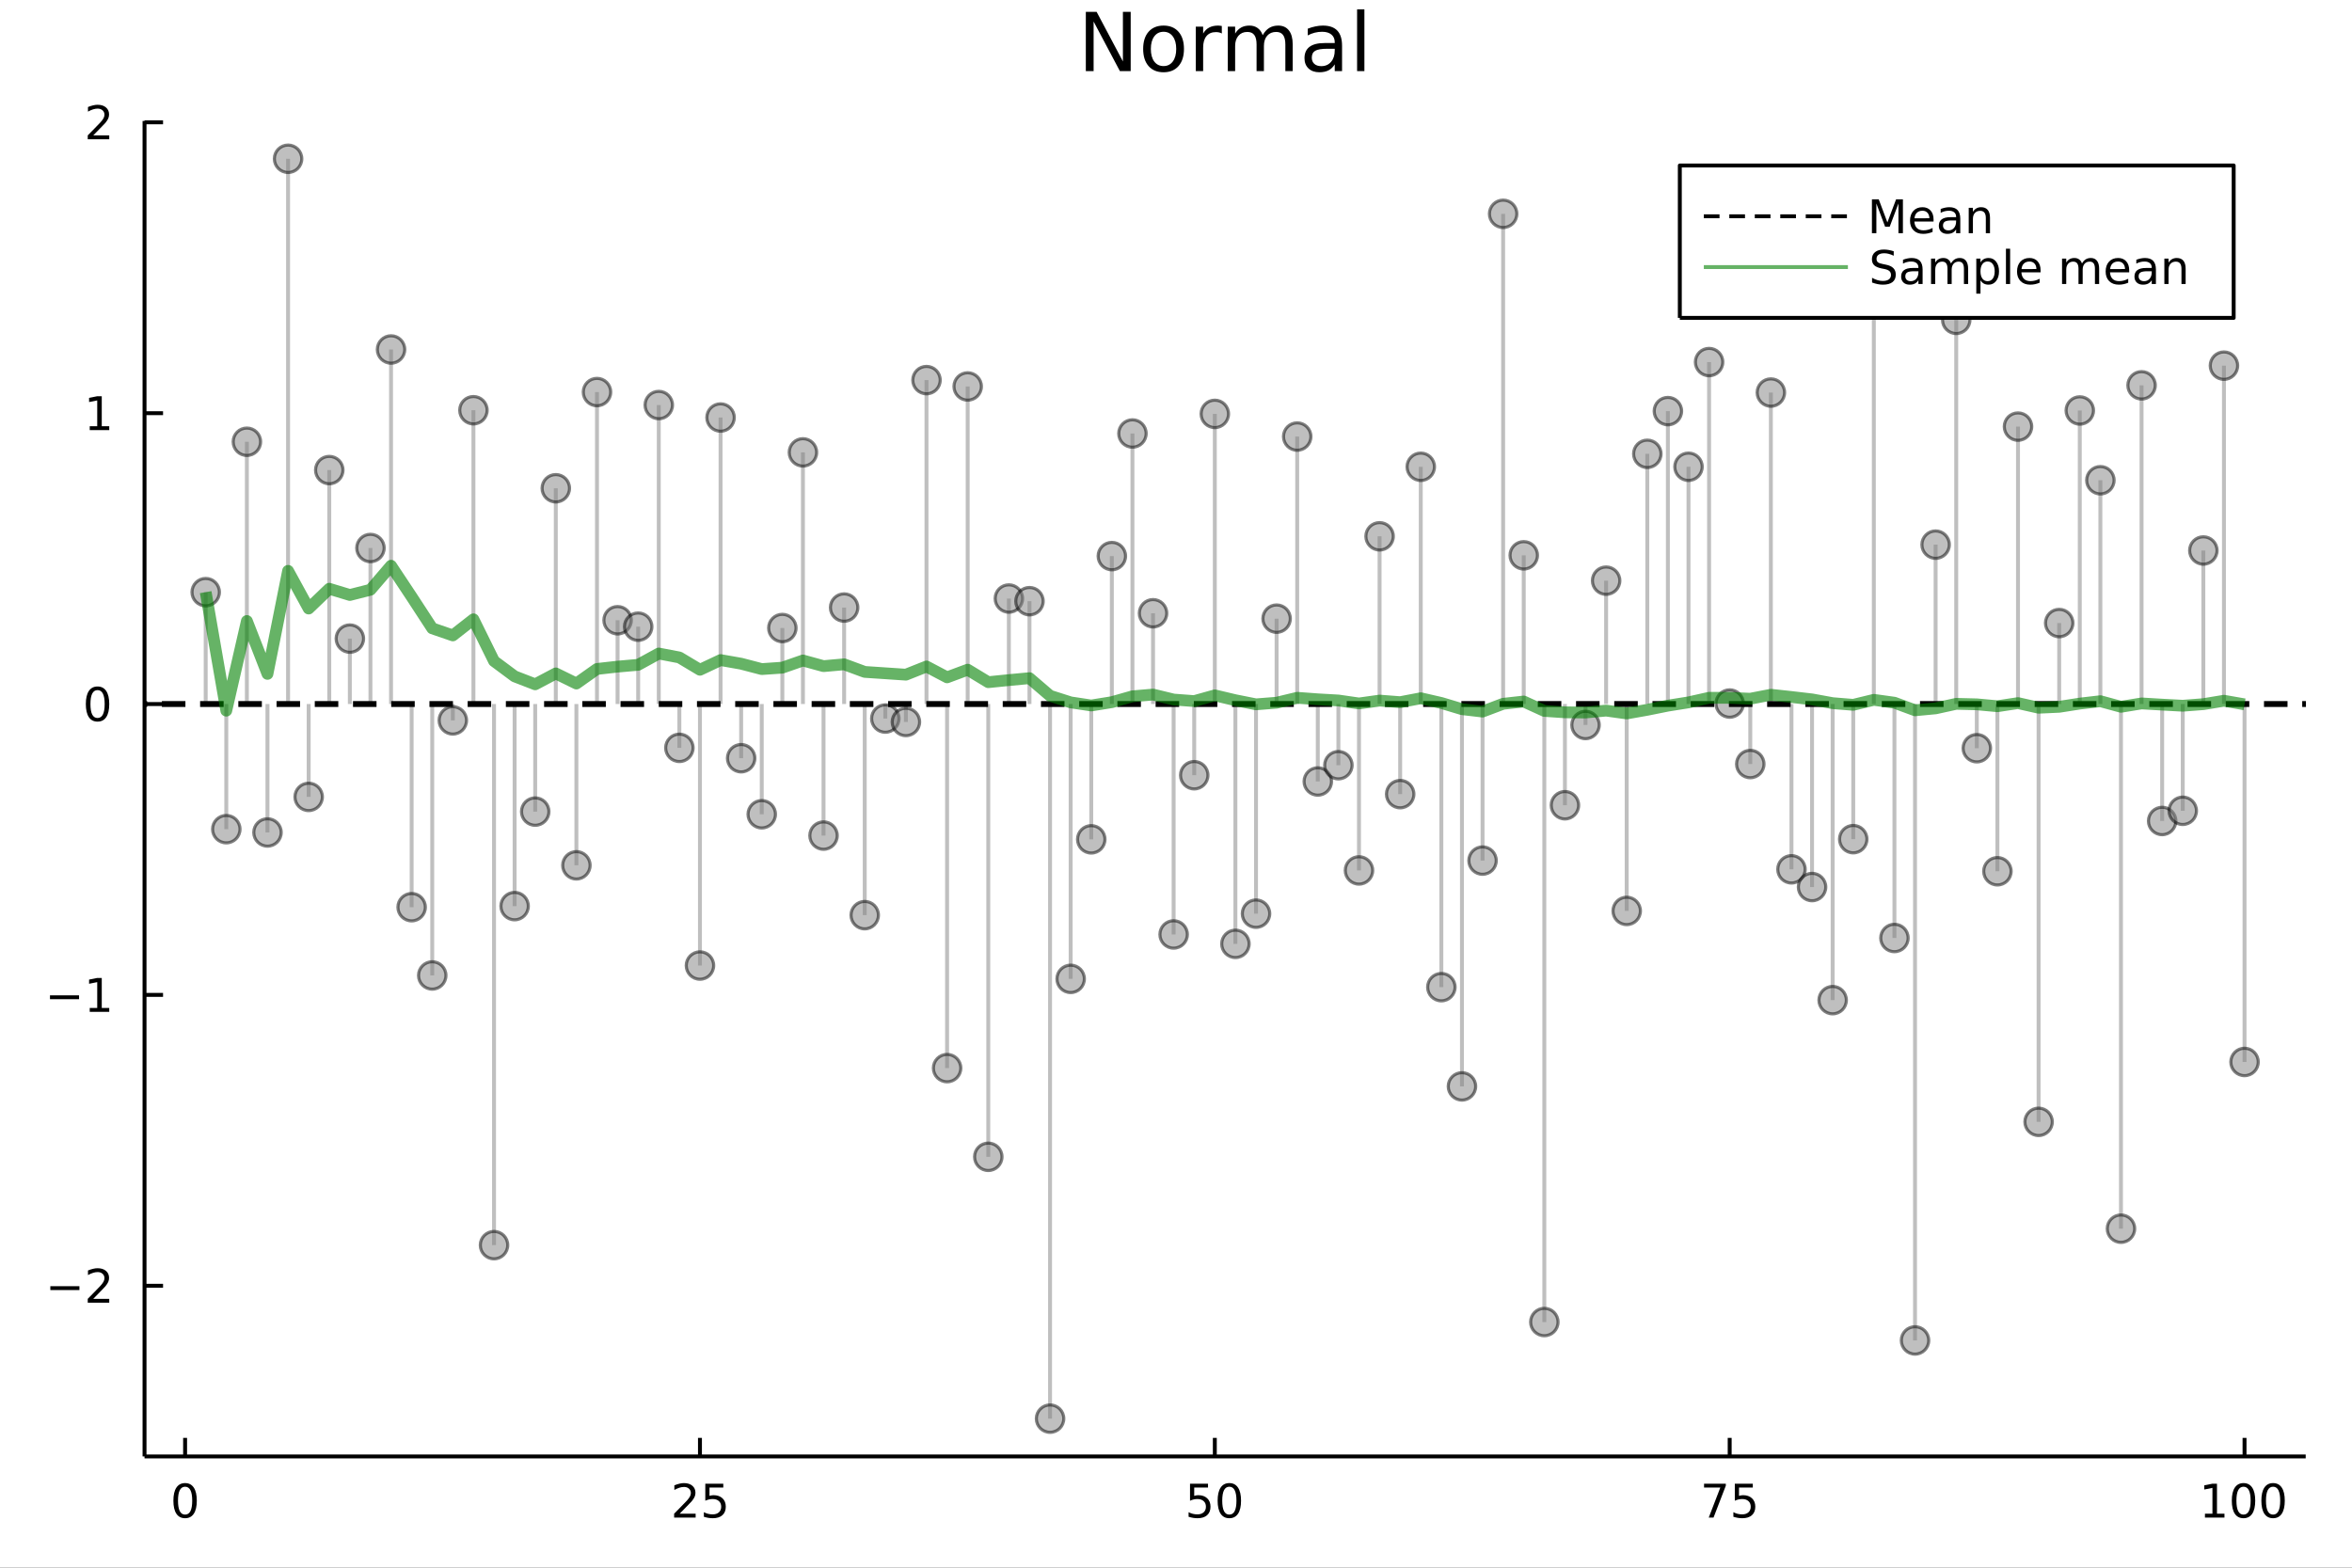 <?xml version="1.0" encoding="utf-8"?>
<svg xmlns="http://www.w3.org/2000/svg" xmlns:xlink="http://www.w3.org/1999/xlink" width="600" height="400" viewBox="0 0 2400 1600">
<rect x="0" y="0" width="2400" height="1600" fill="#333333" stroke="none"/>
<defs>
  <clipPath id="clip720">
    <rect x="0" y="0" width="2400" height="1600"/>
  </clipPath>
</defs>
<path clip-path="url(#clip720)" d="
M0 1600 L2400 1600 L2400 0 L0 0  Z
  " fill="#ffffff" fill-rule="evenodd" fill-opacity="1"/>
<defs>
  <clipPath id="clip721">
    <rect x="480" y="0" width="1681" height="1600"/>
  </clipPath>
</defs>
<path clip-path="url(#clip720)" d="
M147.478 1486.45 L2352.76 1486.45 L2352.76 123.472 L147.478 123.472  Z
  " fill="#ffffff" fill-rule="evenodd" fill-opacity="1"/>
<defs>
  <clipPath id="clip722">
    <rect x="147" y="123" width="2206" height="1364"/>
  </clipPath>
</defs>
<polyline clip-path="url(#clip720)" style="stroke:#000000; stroke-linecap:butt; stroke-linejoin:round; stroke-width:4; stroke-opacity:1; fill:none" points="
  147.478,1486.45 2352.76,1486.45 
  "/>
<polyline clip-path="url(#clip720)" style="stroke:#000000; stroke-linecap:butt; stroke-linejoin:round; stroke-width:4; stroke-opacity:1; fill:none" points="
  188.877,1486.45 188.877,1467.55 
  "/>
<polyline clip-path="url(#clip720)" style="stroke:#000000; stroke-linecap:butt; stroke-linejoin:round; stroke-width:4; stroke-opacity:1; fill:none" points="
  714.243,1486.45 714.243,1467.55 
  "/>
<polyline clip-path="url(#clip720)" style="stroke:#000000; stroke-linecap:butt; stroke-linejoin:round; stroke-width:4; stroke-opacity:1; fill:none" points="
  1239.61,1486.45 1239.61,1467.55 
  "/>
<polyline clip-path="url(#clip720)" style="stroke:#000000; stroke-linecap:butt; stroke-linejoin:round; stroke-width:4; stroke-opacity:1; fill:none" points="
  1764.98,1486.45 1764.98,1467.55 
  "/>
<polyline clip-path="url(#clip720)" style="stroke:#000000; stroke-linecap:butt; stroke-linejoin:round; stroke-width:4; stroke-opacity:1; fill:none" points="
  2290.34,1486.45 2290.34,1467.55 
  "/>
<path clip-path="url(#clip720)" d="M188.877 1517.37 Q185.266 1517.37 183.437 1520.93 Q181.631 1524.47 181.631 1531.6 Q181.631 1538.71 183.437 1542.27 Q185.266 1545.82 188.877 1545.82 Q192.511 1545.82 194.317 1542.27 Q196.145 1538.71 196.145 1531.6 Q196.145 1524.47 194.317 1520.93 Q192.511 1517.37 188.877 1517.37 M188.877 1513.66 Q194.687 1513.66 197.742 1518.27 Q200.821 1522.85 200.821 1531.6 Q200.821 1540.33 197.742 1544.94 Q194.687 1549.52 188.877 1549.52 Q183.067 1549.52 179.988 1544.94 Q176.932 1540.33 176.932 1531.6 Q176.932 1522.85 179.988 1518.27 Q183.067 1513.66 188.877 1513.66 Z" fill="#000000" fill-rule="evenodd" fill-opacity="1" /><path clip-path="url(#clip720)" d="M693.514 1544.91 L709.833 1544.91 L709.833 1548.85 L687.889 1548.85 L687.889 1544.91 Q690.551 1542.16 695.134 1537.53 Q699.741 1532.88 700.921 1531.53 Q703.167 1529.01 704.046 1527.27 Q704.949 1525.51 704.949 1523.82 Q704.949 1521.07 703.005 1519.33 Q701.084 1517.6 697.982 1517.6 Q695.783 1517.6 693.329 1518.36 Q690.898 1519.13 688.121 1520.68 L688.121 1515.95 Q690.945 1514.82 693.398 1514.24 Q695.852 1513.66 697.889 1513.66 Q703.259 1513.66 706.454 1516.35 Q709.648 1519.03 709.648 1523.52 Q709.648 1525.65 708.838 1527.57 Q708.051 1529.47 705.945 1532.07 Q705.366 1532.74 702.264 1535.95 Q699.162 1539.15 693.514 1544.91 Z" fill="#000000" fill-rule="evenodd" fill-opacity="1" /><path clip-path="url(#clip720)" d="M719.695 1514.29 L738.051 1514.29 L738.051 1518.22 L723.977 1518.22 L723.977 1526.7 Q724.995 1526.35 726.014 1526.19 Q727.032 1526 728.051 1526 Q733.838 1526 737.218 1529.17 Q740.597 1532.34 740.597 1537.76 Q740.597 1543.34 737.125 1546.44 Q733.653 1549.52 727.333 1549.52 Q725.157 1549.52 722.889 1549.15 Q720.644 1548.78 718.236 1548.04 L718.236 1543.34 Q720.32 1544.47 722.542 1545.03 Q724.764 1545.58 727.241 1545.58 Q731.245 1545.58 733.583 1543.48 Q735.921 1541.37 735.921 1537.76 Q735.921 1534.15 733.583 1532.04 Q731.245 1529.94 727.241 1529.94 Q725.366 1529.94 723.491 1530.35 Q721.639 1530.77 719.695 1531.65 L719.695 1514.29 Z" fill="#000000" fill-rule="evenodd" fill-opacity="1" /><path clip-path="url(#clip720)" d="M1214.31 1514.29 L1232.67 1514.29 L1232.67 1518.22 L1218.59 1518.22 L1218.59 1526.7 Q1219.61 1526.35 1220.63 1526.19 Q1221.65 1526 1222.67 1526 Q1228.45 1526 1231.83 1529.17 Q1235.21 1532.34 1235.21 1537.76 Q1235.21 1543.34 1231.74 1546.44 Q1228.27 1549.52 1221.95 1549.52 Q1219.77 1549.52 1217.5 1549.15 Q1215.26 1548.78 1212.85 1548.04 L1212.85 1543.34 Q1214.93 1544.47 1217.16 1545.03 Q1219.38 1545.58 1221.86 1545.58 Q1225.86 1545.58 1228.2 1543.48 Q1230.54 1541.37 1230.54 1537.76 Q1230.54 1534.15 1228.2 1532.04 Q1225.86 1529.94 1221.86 1529.94 Q1219.98 1529.94 1218.11 1530.35 Q1216.25 1530.77 1214.31 1531.65 L1214.31 1514.29 Z" fill="#000000" fill-rule="evenodd" fill-opacity="1" /><path clip-path="url(#clip720)" d="M1254.42 1517.37 Q1250.81 1517.37 1248.98 1520.93 Q1247.18 1524.47 1247.18 1531.6 Q1247.18 1538.71 1248.98 1542.27 Q1250.81 1545.82 1254.42 1545.82 Q1258.06 1545.82 1259.86 1542.27 Q1261.69 1538.71 1261.69 1531.6 Q1261.69 1524.47 1259.86 1520.93 Q1258.06 1517.37 1254.42 1517.37 M1254.42 1513.66 Q1260.23 1513.66 1263.29 1518.27 Q1266.37 1522.85 1266.37 1531.6 Q1266.37 1540.33 1263.29 1544.94 Q1260.23 1549.52 1254.42 1549.52 Q1248.61 1549.52 1245.54 1544.94 Q1242.48 1540.33 1242.48 1531.6 Q1242.48 1522.85 1245.54 1518.27 Q1248.61 1513.66 1254.42 1513.66 Z" fill="#000000" fill-rule="evenodd" fill-opacity="1" /><path clip-path="url(#clip720)" d="M1738.83 1514.29 L1761.05 1514.29 L1761.05 1516.28 L1748.51 1548.85 L1743.62 1548.85 L1755.43 1518.22 L1738.83 1518.22 L1738.83 1514.29 Z" fill="#000000" fill-rule="evenodd" fill-opacity="1" /><path clip-path="url(#clip720)" d="M1770.22 1514.29 L1788.58 1514.29 L1788.58 1518.22 L1774.5 1518.22 L1774.5 1526.7 Q1775.52 1526.35 1776.54 1526.19 Q1777.56 1526 1778.58 1526 Q1784.36 1526 1787.74 1529.17 Q1791.12 1532.34 1791.12 1537.76 Q1791.12 1543.34 1787.65 1546.44 Q1784.18 1549.52 1777.86 1549.52 Q1775.68 1549.52 1773.41 1549.15 Q1771.17 1548.78 1768.76 1548.04 L1768.76 1543.34 Q1770.84 1544.47 1773.07 1545.03 Q1775.29 1545.58 1777.77 1545.58 Q1781.77 1545.58 1784.11 1543.48 Q1786.45 1541.37 1786.45 1537.76 Q1786.45 1534.15 1784.11 1532.04 Q1781.77 1529.94 1777.77 1529.94 Q1775.89 1529.94 1774.02 1530.35 Q1772.16 1530.77 1770.22 1531.65 L1770.22 1514.29 Z" fill="#000000" fill-rule="evenodd" fill-opacity="1" /><path clip-path="url(#clip720)" d="M2249.95 1544.91 L2257.59 1544.91 L2257.59 1518.55 L2249.28 1520.21 L2249.28 1515.95 L2257.54 1514.29 L2262.22 1514.29 L2262.22 1544.91 L2269.86 1544.91 L2269.86 1548.85 L2249.95 1548.85 L2249.95 1544.91 Z" fill="#000000" fill-rule="evenodd" fill-opacity="1" /><path clip-path="url(#clip720)" d="M2289.3 1517.37 Q2285.69 1517.37 2283.86 1520.93 Q2282.06 1524.47 2282.06 1531.6 Q2282.06 1538.71 2283.86 1542.27 Q2285.69 1545.82 2289.3 1545.82 Q2292.93 1545.82 2294.74 1542.27 Q2296.57 1538.71 2296.57 1531.6 Q2296.57 1524.47 2294.74 1520.93 Q2292.93 1517.37 2289.3 1517.37 M2289.3 1513.66 Q2295.11 1513.66 2298.17 1518.27 Q2301.25 1522.85 2301.25 1531.6 Q2301.25 1540.33 2298.17 1544.94 Q2295.11 1549.52 2289.3 1549.52 Q2283.49 1549.52 2280.41 1544.94 Q2277.36 1540.33 2277.36 1531.6 Q2277.36 1522.85 2280.41 1518.27 Q2283.49 1513.66 2289.3 1513.66 Z" fill="#000000" fill-rule="evenodd" fill-opacity="1" /><path clip-path="url(#clip720)" d="M2319.46 1517.37 Q2315.85 1517.37 2314.02 1520.93 Q2312.22 1524.47 2312.22 1531.6 Q2312.22 1538.71 2314.02 1542.27 Q2315.85 1545.82 2319.46 1545.82 Q2323.1 1545.82 2324.9 1542.27 Q2326.73 1538.71 2326.73 1531.6 Q2326.73 1524.47 2324.9 1520.93 Q2323.1 1517.37 2319.46 1517.37 M2319.46 1513.66 Q2325.27 1513.66 2328.33 1518.27 Q2331.41 1522.85 2331.41 1531.6 Q2331.41 1540.33 2328.33 1544.94 Q2325.27 1549.52 2319.46 1549.52 Q2313.65 1549.52 2310.57 1544.94 Q2307.52 1540.33 2307.52 1531.6 Q2307.52 1522.85 2310.57 1518.27 Q2313.65 1513.66 2319.46 1513.66 Z" fill="#000000" fill-rule="evenodd" fill-opacity="1" /><polyline clip-path="url(#clip720)" style="stroke:#000000; stroke-linecap:butt; stroke-linejoin:round; stroke-width:4; stroke-opacity:1; fill:none" points="
  147.478,1486.45 147.478,123.472 
  "/>
<polyline clip-path="url(#clip720)" style="stroke:#000000; stroke-linecap:butt; stroke-linejoin:round; stroke-width:4; stroke-opacity:1; fill:none" points="
  147.478,1312.26 166.376,1312.26 
  "/>
<polyline clip-path="url(#clip720)" style="stroke:#000000; stroke-linecap:butt; stroke-linejoin:round; stroke-width:4; stroke-opacity:1; fill:none" points="
  147.478,1015.4 166.376,1015.4 
  "/>
<polyline clip-path="url(#clip720)" style="stroke:#000000; stroke-linecap:butt; stroke-linejoin:round; stroke-width:4; stroke-opacity:1; fill:none" points="
  147.478,718.547 166.376,718.547 
  "/>
<polyline clip-path="url(#clip720)" style="stroke:#000000; stroke-linecap:butt; stroke-linejoin:round; stroke-width:4; stroke-opacity:1; fill:none" points="
  147.478,421.689 166.376,421.689 
  "/>
<polyline clip-path="url(#clip720)" style="stroke:#000000; stroke-linecap:butt; stroke-linejoin:round; stroke-width:4; stroke-opacity:1; fill:none" points="
  147.478,124.832 166.376,124.832 
  "/>
<path clip-path="url(#clip720)" d="M51.362 1312.71 L81.038 1312.71 L81.038 1316.65 L51.362 1316.65 L51.362 1312.71 Z" fill="#000000" fill-rule="evenodd" fill-opacity="1" /><path clip-path="url(#clip720)" d="M95.159 1325.61 L111.478 1325.61 L111.478 1329.54 L89.534 1329.54 L89.534 1325.61 Q92.196 1322.85 96.779 1318.22 Q101.385 1313.57 102.566 1312.23 Q104.811 1309.7 105.691 1307.97 Q106.594 1306.21 106.594 1304.52 Q106.594 1301.76 104.649 1300.03 Q102.728 1298.29 99.626 1298.29 Q97.427 1298.29 94.973 1299.06 Q92.543 1299.82 89.765 1301.37 L89.765 1296.65 Q92.589 1295.51 95.043 1294.94 Q97.496 1294.36 99.534 1294.36 Q104.904 1294.36 108.098 1297.04 Q111.293 1299.73 111.293 1304.22 Q111.293 1306.35 110.483 1308.27 Q109.696 1310.17 107.589 1312.76 Q107.01 1313.43 103.909 1316.65 Q100.807 1319.84 95.159 1325.61 Z" fill="#000000" fill-rule="evenodd" fill-opacity="1" /><path clip-path="url(#clip720)" d="M50.992 1015.86 L80.668 1015.86 L80.668 1019.79 L50.992 1019.79 L50.992 1015.86 Z" fill="#000000" fill-rule="evenodd" fill-opacity="1" /><path clip-path="url(#clip720)" d="M91.571 1028.75 L99.21 1028.75 L99.21 1002.38 L90.899 1004.05 L90.899 999.791 L99.163 998.124 L103.839 998.124 L103.839 1028.75 L111.478 1028.75 L111.478 1032.68 L91.571 1032.68 L91.571 1028.75 Z" fill="#000000" fill-rule="evenodd" fill-opacity="1" /><path clip-path="url(#clip720)" d="M99.534 704.345 Q95.922 704.345 94.094 707.91 Q92.288 711.452 92.288 718.581 Q92.288 725.688 94.094 729.253 Q95.922 732.794 99.534 732.794 Q103.168 732.794 104.973 729.253 Q106.802 725.688 106.802 718.581 Q106.802 711.452 104.973 707.91 Q103.168 704.345 99.534 704.345 M99.534 700.642 Q105.344 700.642 108.399 705.248 Q111.478 709.831 111.478 718.581 Q111.478 727.308 108.399 731.915 Q105.344 736.498 99.534 736.498 Q93.723 736.498 90.645 731.915 Q87.589 727.308 87.589 718.581 Q87.589 709.831 90.645 705.248 Q93.723 700.642 99.534 700.642 Z" fill="#000000" fill-rule="evenodd" fill-opacity="1" /><path clip-path="url(#clip720)" d="M91.571 435.034 L99.21 435.034 L99.21 408.668 L90.899 410.335 L90.899 406.076 L99.163 404.409 L103.839 404.409 L103.839 435.034 L111.478 435.034 L111.478 438.969 L91.571 438.969 L91.571 435.034 Z" fill="#000000" fill-rule="evenodd" fill-opacity="1" /><path clip-path="url(#clip720)" d="M95.159 138.176 L111.478 138.176 L111.478 142.112 L89.534 142.112 L89.534 138.176 Q92.196 135.422 96.779 130.792 Q101.385 126.139 102.566 124.797 Q104.811 122.274 105.691 120.538 Q106.594 118.778 106.594 117.089 Q106.594 114.334 104.649 112.598 Q102.728 110.862 99.626 110.862 Q97.427 110.862 94.973 111.626 Q92.543 112.389 89.765 113.94 L89.765 109.218 Q92.589 108.084 95.043 107.505 Q97.496 106.927 99.534 106.927 Q104.904 106.927 108.098 109.612 Q111.293 112.297 111.293 116.788 Q111.293 118.917 110.483 120.838 Q109.696 122.737 107.589 125.329 Q107.01 126 103.909 129.218 Q100.807 132.412 95.159 138.176 Z" fill="#000000" fill-rule="evenodd" fill-opacity="1" /><path clip-path="url(#clip720)" d="M1107.99 12.096 L1119.01 12.096 L1145.83 62.692 L1145.83 12.096 L1153.77 12.096 L1153.77 72.576 L1142.75 72.576 L1115.93 21.98 L1115.93 72.576 L1107.99 72.576 L1107.99 12.096 Z" fill="#000000" fill-rule="evenodd" fill-opacity="1" /><path clip-path="url(#clip720)" d="M1187.31 32.431 Q1181.31 32.431 1177.83 37.131 Q1174.34 41.789 1174.34 49.931 Q1174.34 58.074 1177.79 62.773 Q1181.27 67.431 1187.31 67.431 Q1193.26 67.431 1196.75 62.732 Q1200.23 58.033 1200.23 49.931 Q1200.23 41.87 1196.75 37.171 Q1193.26 32.431 1187.31 32.431 M1187.31 26.112 Q1197.03 26.112 1202.58 32.431 Q1208.13 38.751 1208.13 49.931 Q1208.13 61.071 1202.58 67.431 Q1197.03 73.751 1187.31 73.751 Q1177.54 73.751 1172 67.431 Q1166.49 61.071 1166.49 49.931 Q1166.49 38.751 1172 32.431 Q1177.54 26.112 1187.31 26.112 Z" fill="#000000" fill-rule="evenodd" fill-opacity="1" /><path clip-path="url(#clip720)" d="M1246.77 34.173 Q1245.52 33.444 1244.02 33.12 Q1242.56 32.756 1240.78 32.756 Q1234.46 32.756 1231.06 36.888 Q1227.7 40.979 1227.7 48.676 L1227.7 72.576 L1220.2 72.576 L1220.2 27.206 L1227.7 27.206 L1227.7 34.254 Q1230.04 30.122 1233.81 28.138 Q1237.58 26.112 1242.97 26.112 Q1243.74 26.112 1244.67 26.234 Q1245.6 26.315 1246.73 26.517 L1246.77 34.173 Z" fill="#000000" fill-rule="evenodd" fill-opacity="1" /><path clip-path="url(#clip720)" d="M1288.46 35.915 Q1291.25 30.892 1295.14 28.502 Q1299.03 26.112 1304.3 26.112 Q1311.39 26.112 1315.24 31.095 Q1319.08 36.037 1319.08 45.192 L1319.08 72.576 L1311.59 72.576 L1311.59 45.435 Q1311.59 38.913 1309.28 35.753 Q1306.97 32.594 1302.23 32.594 Q1296.44 32.594 1293.08 36.442 Q1289.71 40.29 1289.71 46.934 L1289.71 72.576 L1282.22 72.576 L1282.22 45.435 Q1282.22 38.873 1279.91 35.753 Q1277.6 32.594 1272.78 32.594 Q1267.07 32.594 1263.71 36.482 Q1260.35 40.331 1260.35 46.934 L1260.35 72.576 L1252.85 72.576 L1252.85 27.206 L1260.35 27.206 L1260.35 34.254 Q1262.9 30.082 1266.46 28.097 Q1270.03 26.112 1274.93 26.112 Q1279.87 26.112 1283.31 28.624 Q1286.8 31.135 1288.46 35.915 Z" fill="#000000" fill-rule="evenodd" fill-opacity="1" /><path clip-path="url(#clip720)" d="M1354.57 49.769 Q1345.54 49.769 1342.05 51.835 Q1338.57 53.901 1338.57 58.884 Q1338.57 62.854 1341.16 65.203 Q1343.79 67.512 1348.29 67.512 Q1354.49 67.512 1358.22 63.137 Q1361.98 58.722 1361.98 51.43 L1361.98 49.769 L1354.57 49.769 M1369.44 46.691 L1369.44 72.576 L1361.98 72.576 L1361.98 65.689 Q1359.43 69.821 1355.62 71.806 Q1351.81 73.751 1346.31 73.751 Q1339.34 73.751 1335.21 69.862 Q1331.11 65.933 1331.11 59.37 Q1331.11 51.714 1336.22 47.825 Q1341.36 43.936 1351.53 43.936 L1361.98 43.936 L1361.98 43.207 Q1361.98 38.062 1358.58 35.267 Q1355.22 32.431 1349.1 32.431 Q1345.21 32.431 1341.53 33.363 Q1337.84 34.295 1334.44 36.158 L1334.44 29.272 Q1338.53 27.692 1342.38 26.922 Q1346.22 26.112 1349.87 26.112 Q1359.71 26.112 1364.58 31.216 Q1369.44 36.32 1369.44 46.691 Z" fill="#000000" fill-rule="evenodd" fill-opacity="1" /><path clip-path="url(#clip720)" d="M1384.79 9.544 L1392.24 9.544 L1392.24 72.576 L1384.79 72.576 L1384.79 9.544 Z" fill="#000000" fill-rule="evenodd" fill-opacity="1" /><polyline clip-path="url(#clip722)" style="stroke:#808080; stroke-linecap:butt; stroke-linejoin:round; stroke-width:4; stroke-opacity:0.5; fill:none" points="
  209.891,718.547 209.891,604.349 
  "/>
<polyline clip-path="url(#clip722)" style="stroke:#808080; stroke-linecap:butt; stroke-linejoin:round; stroke-width:4; stroke-opacity:0.5; fill:none" points="
  230.906,718.547 230.906,846.252 
  "/>
<polyline clip-path="url(#clip722)" style="stroke:#808080; stroke-linecap:butt; stroke-linejoin:round; stroke-width:4; stroke-opacity:0.5; fill:none" points="
  251.921,718.547 251.921,450.856 
  "/>
<polyline clip-path="url(#clip722)" style="stroke:#808080; stroke-linecap:butt; stroke-linejoin:round; stroke-width:4; stroke-opacity:0.5; fill:none" points="
  272.935,718.547 272.935,849.612 
  "/>
<polyline clip-path="url(#clip722)" style="stroke:#808080; stroke-linecap:butt; stroke-linejoin:round; stroke-width:4; stroke-opacity:0.5; fill:none" points="
  293.95,718.547 293.95,162.047 
  "/>
<polyline clip-path="url(#clip722)" style="stroke:#808080; stroke-linecap:butt; stroke-linejoin:round; stroke-width:4; stroke-opacity:0.5; fill:none" points="
  314.965,718.547 314.965,813.322 
  "/>
<polyline clip-path="url(#clip722)" style="stroke:#808080; stroke-linecap:butt; stroke-linejoin:round; stroke-width:4; stroke-opacity:0.5; fill:none" points="
  335.979,718.547 335.979,479.76 
  "/>
<polyline clip-path="url(#clip722)" style="stroke:#808080; stroke-linecap:butt; stroke-linejoin:round; stroke-width:4; stroke-opacity:0.5; fill:none" points="
  356.994,718.547 356.994,651.77 
  "/>
<polyline clip-path="url(#clip722)" style="stroke:#808080; stroke-linecap:butt; stroke-linejoin:round; stroke-width:4; stroke-opacity:0.5; fill:none" points="
  378.009,718.547 378.009,559.291 
  "/>
<polyline clip-path="url(#clip722)" style="stroke:#808080; stroke-linecap:butt; stroke-linejoin:round; stroke-width:4; stroke-opacity:0.5; fill:none" points="
  399.023,718.547 399.023,356.684 
  "/>
<polyline clip-path="url(#clip722)" style="stroke:#808080; stroke-linecap:butt; stroke-linejoin:round; stroke-width:4; stroke-opacity:0.5; fill:none" points="
  420.038,718.547 420.038,925.881 
  "/>
<polyline clip-path="url(#clip722)" style="stroke:#808080; stroke-linecap:butt; stroke-linejoin:round; stroke-width:4; stroke-opacity:0.5; fill:none" points="
  441.053,718.547 441.053,995.549 
  "/>
<polyline clip-path="url(#clip722)" style="stroke:#808080; stroke-linecap:butt; stroke-linejoin:round; stroke-width:4; stroke-opacity:0.5; fill:none" points="
  462.067,718.547 462.067,735.228 
  "/>
<polyline clip-path="url(#clip722)" style="stroke:#808080; stroke-linecap:butt; stroke-linejoin:round; stroke-width:4; stroke-opacity:0.5; fill:none" points="
  483.082,718.547 483.082,418.678 
  "/>
<polyline clip-path="url(#clip722)" style="stroke:#808080; stroke-linecap:butt; stroke-linejoin:round; stroke-width:4; stroke-opacity:0.5; fill:none" points="
  504.097,718.547 504.097,1270.8 
  "/>
<polyline clip-path="url(#clip722)" style="stroke:#808080; stroke-linecap:butt; stroke-linejoin:round; stroke-width:4; stroke-opacity:0.5; fill:none" points="
  525.111,718.547 525.111,924.788 
  "/>
<polyline clip-path="url(#clip722)" style="stroke:#808080; stroke-linecap:butt; stroke-linejoin:round; stroke-width:4; stroke-opacity:0.5; fill:none" points="
  546.126,718.547 546.126,828.323 
  "/>
<polyline clip-path="url(#clip722)" style="stroke:#808080; stroke-linecap:butt; stroke-linejoin:round; stroke-width:4; stroke-opacity:0.5; fill:none" points="
  567.141,718.547 567.141,498.323 
  "/>
<polyline clip-path="url(#clip722)" style="stroke:#808080; stroke-linecap:butt; stroke-linejoin:round; stroke-width:4; stroke-opacity:0.5; fill:none" points="
  588.155,718.547 588.155,883.149 
  "/>
<polyline clip-path="url(#clip722)" style="stroke:#808080; stroke-linecap:butt; stroke-linejoin:round; stroke-width:4; stroke-opacity:0.5; fill:none" points="
  609.17,718.547 609.17,400.141 
  "/>
<polyline clip-path="url(#clip722)" style="stroke:#808080; stroke-linecap:butt; stroke-linejoin:round; stroke-width:4; stroke-opacity:0.5; fill:none" points="
  630.185,718.547 630.185,633.028 
  "/>
<polyline clip-path="url(#clip722)" style="stroke:#808080; stroke-linecap:butt; stroke-linejoin:round; stroke-width:4; stroke-opacity:0.5; fill:none" points="
  651.199,718.547 651.199,639.576 
  "/>
<polyline clip-path="url(#clip722)" style="stroke:#808080; stroke-linecap:butt; stroke-linejoin:round; stroke-width:4; stroke-opacity:0.5; fill:none" points="
  672.214,718.547 672.214,413.379 
  "/>
<polyline clip-path="url(#clip722)" style="stroke:#808080; stroke-linecap:butt; stroke-linejoin:round; stroke-width:4; stroke-opacity:0.5; fill:none" points="
  693.229,718.547 693.229,763.254 
  "/>
<polyline clip-path="url(#clip722)" style="stroke:#808080; stroke-linecap:butt; stroke-linejoin:round; stroke-width:4; stroke-opacity:0.5; fill:none" points="
  714.243,718.547 714.243,985.436 
  "/>
<polyline clip-path="url(#clip722)" style="stroke:#808080; stroke-linecap:butt; stroke-linejoin:round; stroke-width:4; stroke-opacity:0.5; fill:none" points="
  735.258,718.547 735.258,426.129 
  "/>
<polyline clip-path="url(#clip722)" style="stroke:#808080; stroke-linecap:butt; stroke-linejoin:round; stroke-width:4; stroke-opacity:0.5; fill:none" points="
  756.272,718.547 756.272,773.837 
  "/>
<polyline clip-path="url(#clip722)" style="stroke:#808080; stroke-linecap:butt; stroke-linejoin:round; stroke-width:4; stroke-opacity:0.5; fill:none" points="
  777.287,718.547 777.287,831.036 
  "/>
<polyline clip-path="url(#clip722)" style="stroke:#808080; stroke-linecap:butt; stroke-linejoin:round; stroke-width:4; stroke-opacity:0.5; fill:none" points="
  798.302,718.547 798.302,640.969 
  "/>
<polyline clip-path="url(#clip722)" style="stroke:#808080; stroke-linecap:butt; stroke-linejoin:round; stroke-width:4; stroke-opacity:0.5; fill:none" points="
  819.316,718.547 819.316,461.701 
  "/>
<polyline clip-path="url(#clip722)" style="stroke:#808080; stroke-linecap:butt; stroke-linejoin:round; stroke-width:4; stroke-opacity:0.5; fill:none" points="
  840.331,718.547 840.331,852.806 
  "/>
<polyline clip-path="url(#clip722)" style="stroke:#808080; stroke-linecap:butt; stroke-linejoin:round; stroke-width:4; stroke-opacity:0.5; fill:none" points="
  861.346,718.547 861.346,620.075 
  "/>
<polyline clip-path="url(#clip722)" style="stroke:#808080; stroke-linecap:butt; stroke-linejoin:round; stroke-width:4; stroke-opacity:0.5; fill:none" points="
  882.36,718.547 882.36,934.011 
  "/>
<polyline clip-path="url(#clip722)" style="stroke:#808080; stroke-linecap:butt; stroke-linejoin:round; stroke-width:4; stroke-opacity:0.5; fill:none" points="
  903.375,718.547 903.375,733.364 
  "/>
<polyline clip-path="url(#clip722)" style="stroke:#808080; stroke-linecap:butt; stroke-linejoin:round; stroke-width:4; stroke-opacity:0.5; fill:none" points="
  924.39,718.547 924.39,736.839 
  "/>
<polyline clip-path="url(#clip722)" style="stroke:#808080; stroke-linecap:butt; stroke-linejoin:round; stroke-width:4; stroke-opacity:0.5; fill:none" points="
  945.404,718.547 945.404,387.929 
  "/>
<polyline clip-path="url(#clip722)" style="stroke:#808080; stroke-linecap:butt; stroke-linejoin:round; stroke-width:4; stroke-opacity:0.5; fill:none" points="
  966.419,718.547 966.419,1090.12 
  "/>
<polyline clip-path="url(#clip722)" style="stroke:#808080; stroke-linecap:butt; stroke-linejoin:round; stroke-width:4; stroke-opacity:0.5; fill:none" points="
  987.434,718.547 987.434,394.424 
  "/>
<polyline clip-path="url(#clip722)" style="stroke:#808080; stroke-linecap:butt; stroke-linejoin:round; stroke-width:4; stroke-opacity:0.5; fill:none" points="
  1008.45,718.547 1008.45,1180.65 
  "/>
<polyline clip-path="url(#clip722)" style="stroke:#808080; stroke-linecap:butt; stroke-linejoin:round; stroke-width:4; stroke-opacity:0.5; fill:none" points="
  1029.46,718.547 1029.46,610.851 
  "/>
<polyline clip-path="url(#clip722)" style="stroke:#808080; stroke-linecap:butt; stroke-linejoin:round; stroke-width:4; stroke-opacity:0.5; fill:none" points="
  1050.48,718.547 1050.48,613.567 
  "/>
<polyline clip-path="url(#clip722)" style="stroke:#808080; stroke-linecap:butt; stroke-linejoin:round; stroke-width:4; stroke-opacity:0.5; fill:none" points="
  1071.49,718.547 1071.49,1447.87 
  "/>
<polyline clip-path="url(#clip722)" style="stroke:#808080; stroke-linecap:butt; stroke-linejoin:round; stroke-width:4; stroke-opacity:0.5; fill:none" points="
  1092.51,718.547 1092.51,999.032 
  "/>
<polyline clip-path="url(#clip722)" style="stroke:#808080; stroke-linecap:butt; stroke-linejoin:round; stroke-width:4; stroke-opacity:0.5; fill:none" points="
  1113.52,718.547 1113.52,856.629 
  "/>
<polyline clip-path="url(#clip722)" style="stroke:#808080; stroke-linecap:butt; stroke-linejoin:round; stroke-width:4; stroke-opacity:0.5; fill:none" points="
  1134.54,718.547 1134.54,567.543 
  "/>
<polyline clip-path="url(#clip722)" style="stroke:#808080; stroke-linecap:butt; stroke-linejoin:round; stroke-width:4; stroke-opacity:0.5; fill:none" points="
  1155.55,718.547 1155.55,442.429 
  "/>
<polyline clip-path="url(#clip722)" style="stroke:#808080; stroke-linecap:butt; stroke-linejoin:round; stroke-width:4; stroke-opacity:0.5; fill:none" points="
  1176.57,718.547 1176.57,625.897 
  "/>
<polyline clip-path="url(#clip722)" style="stroke:#808080; stroke-linecap:butt; stroke-linejoin:round; stroke-width:4; stroke-opacity:0.5; fill:none" points="
  1197.58,718.547 1197.58,953.706 
  "/>
<polyline clip-path="url(#clip722)" style="stroke:#808080; stroke-linecap:butt; stroke-linejoin:round; stroke-width:4; stroke-opacity:0.5; fill:none" points="
  1218.59,718.547 1218.59,791.195 
  "/>
<polyline clip-path="url(#clip722)" style="stroke:#808080; stroke-linecap:butt; stroke-linejoin:round; stroke-width:4; stroke-opacity:0.5; fill:none" points="
  1239.61,718.547 1239.61,422.409 
  "/>
<polyline clip-path="url(#clip722)" style="stroke:#808080; stroke-linecap:butt; stroke-linejoin:round; stroke-width:4; stroke-opacity:0.5; fill:none" points="
  1260.62,718.547 1260.62,963.299 
  "/>
<polyline clip-path="url(#clip722)" style="stroke:#808080; stroke-linecap:butt; stroke-linejoin:round; stroke-width:4; stroke-opacity:0.5; fill:none" points="
  1281.64,718.547 1281.64,932.489 
  "/>
<polyline clip-path="url(#clip722)" style="stroke:#808080; stroke-linecap:butt; stroke-linejoin:round; stroke-width:4; stroke-opacity:0.5; fill:none" points="
  1302.65,718.547 1302.65,631.4 
  "/>
<polyline clip-path="url(#clip722)" style="stroke:#808080; stroke-linecap:butt; stroke-linejoin:round; stroke-width:4; stroke-opacity:0.5; fill:none" points="
  1323.67,718.547 1323.67,445.543 
  "/>
<polyline clip-path="url(#clip722)" style="stroke:#808080; stroke-linecap:butt; stroke-linejoin:round; stroke-width:4; stroke-opacity:0.5; fill:none" points="
  1344.68,718.547 1344.68,797.577 
  "/>
<polyline clip-path="url(#clip722)" style="stroke:#808080; stroke-linecap:butt; stroke-linejoin:round; stroke-width:4; stroke-opacity:0.5; fill:none" points="
  1365.7,718.547 1365.7,780.96 
  "/>
<polyline clip-path="url(#clip722)" style="stroke:#808080; stroke-linecap:butt; stroke-linejoin:round; stroke-width:4; stroke-opacity:0.5; fill:none" points="
  1386.71,718.547 1386.71,888.36 
  "/>
<polyline clip-path="url(#clip722)" style="stroke:#808080; stroke-linecap:butt; stroke-linejoin:round; stroke-width:4; stroke-opacity:0.5; fill:none" points="
  1407.73,718.547 1407.73,547.348 
  "/>
<polyline clip-path="url(#clip722)" style="stroke:#808080; stroke-linecap:butt; stroke-linejoin:round; stroke-width:4; stroke-opacity:0.5; fill:none" points="
  1428.74,718.547 1428.74,810.494 
  "/>
<polyline clip-path="url(#clip722)" style="stroke:#808080; stroke-linecap:butt; stroke-linejoin:round; stroke-width:4; stroke-opacity:0.5; fill:none" points="
  1449.76,718.547 1449.76,476.403 
  "/>
<polyline clip-path="url(#clip722)" style="stroke:#808080; stroke-linecap:butt; stroke-linejoin:round; stroke-width:4; stroke-opacity:0.5; fill:none" points="
  1470.77,718.547 1470.77,1007.5 
  "/>
<polyline clip-path="url(#clip722)" style="stroke:#808080; stroke-linecap:butt; stroke-linejoin:round; stroke-width:4; stroke-opacity:0.5; fill:none" points="
  1491.79,718.547 1491.79,1108.77 
  "/>
<polyline clip-path="url(#clip722)" style="stroke:#808080; stroke-linecap:butt; stroke-linejoin:round; stroke-width:4; stroke-opacity:0.5; fill:none" points="
  1512.8,718.547 1512.8,878.329 
  "/>
<polyline clip-path="url(#clip722)" style="stroke:#808080; stroke-linecap:butt; stroke-linejoin:round; stroke-width:4; stroke-opacity:0.5; fill:none" points="
  1533.81,718.547 1533.81,218.226 
  "/>
<polyline clip-path="url(#clip722)" style="stroke:#808080; stroke-linecap:butt; stroke-linejoin:round; stroke-width:4; stroke-opacity:0.5; fill:none" points="
  1554.83,718.547 1554.83,566.761 
  "/>
<polyline clip-path="url(#clip722)" style="stroke:#808080; stroke-linecap:butt; stroke-linejoin:round; stroke-width:4; stroke-opacity:0.5; fill:none" points="
  1575.84,718.547 1575.84,1349.28 
  "/>
<polyline clip-path="url(#clip722)" style="stroke:#808080; stroke-linecap:butt; stroke-linejoin:round; stroke-width:4; stroke-opacity:0.5; fill:none" points="
  1596.86,718.547 1596.86,821.838 
  "/>
<polyline clip-path="url(#clip722)" style="stroke:#808080; stroke-linecap:butt; stroke-linejoin:round; stroke-width:4; stroke-opacity:0.5; fill:none" points="
  1617.87,718.547 1617.87,739.927 
  "/>
<polyline clip-path="url(#clip722)" style="stroke:#808080; stroke-linecap:butt; stroke-linejoin:round; stroke-width:4; stroke-opacity:0.5; fill:none" points="
  1638.89,718.547 1638.89,592.627 
  "/>
<polyline clip-path="url(#clip722)" style="stroke:#808080; stroke-linecap:butt; stroke-linejoin:round; stroke-width:4; stroke-opacity:0.5; fill:none" points="
  1659.9,718.547 1659.9,929.694 
  "/>
<polyline clip-path="url(#clip722)" style="stroke:#808080; stroke-linecap:butt; stroke-linejoin:round; stroke-width:4; stroke-opacity:0.5; fill:none" points="
  1680.92,718.547 1680.92,463.172 
  "/>
<polyline clip-path="url(#clip722)" style="stroke:#808080; stroke-linecap:butt; stroke-linejoin:round; stroke-width:4; stroke-opacity:0.5; fill:none" points="
  1701.93,718.547 1701.93,419.577 
  "/>
<polyline clip-path="url(#clip722)" style="stroke:#808080; stroke-linecap:butt; stroke-linejoin:round; stroke-width:4; stroke-opacity:0.5; fill:none" points="
  1722.95,718.547 1722.95,476.378 
  "/>
<polyline clip-path="url(#clip722)" style="stroke:#808080; stroke-linecap:butt; stroke-linejoin:round; stroke-width:4; stroke-opacity:0.5; fill:none" points="
  1743.96,718.547 1743.96,369.518 
  "/>
<polyline clip-path="url(#clip722)" style="stroke:#808080; stroke-linecap:butt; stroke-linejoin:round; stroke-width:4; stroke-opacity:0.5; fill:none" points="
  1764.98,718.547 1764.98,718.04 
  "/>
<polyline clip-path="url(#clip722)" style="stroke:#808080; stroke-linecap:butt; stroke-linejoin:round; stroke-width:4; stroke-opacity:0.5; fill:none" points="
  1785.99,718.547 1785.99,779.789 
  "/>
<polyline clip-path="url(#clip722)" style="stroke:#808080; stroke-linecap:butt; stroke-linejoin:round; stroke-width:4; stroke-opacity:0.5; fill:none" points="
  1807.01,718.547 1807.01,400.641 
  "/>
<polyline clip-path="url(#clip722)" style="stroke:#808080; stroke-linecap:butt; stroke-linejoin:round; stroke-width:4; stroke-opacity:0.5; fill:none" points="
  1828.02,718.547 1828.02,887.223 
  "/>
<polyline clip-path="url(#clip722)" style="stroke:#808080; stroke-linecap:butt; stroke-linejoin:round; stroke-width:4; stroke-opacity:0.5; fill:none" points="
  1849.03,718.547 1849.03,905.328 
  "/>
<polyline clip-path="url(#clip722)" style="stroke:#808080; stroke-linecap:butt; stroke-linejoin:round; stroke-width:4; stroke-opacity:0.5; fill:none" points="
  1870.05,718.547 1870.05,1020.75 
  "/>
<polyline clip-path="url(#clip722)" style="stroke:#808080; stroke-linecap:butt; stroke-linejoin:round; stroke-width:4; stroke-opacity:0.5; fill:none" points="
  1891.06,718.547 1891.06,856.447 
  "/>
<polyline clip-path="url(#clip722)" style="stroke:#808080; stroke-linecap:butt; stroke-linejoin:round; stroke-width:4; stroke-opacity:0.5; fill:none" points="
  1912.08,718.547 1912.08,300.924 
  "/>
<polyline clip-path="url(#clip722)" style="stroke:#808080; stroke-linecap:butt; stroke-linejoin:round; stroke-width:4; stroke-opacity:0.5; fill:none" points="
  1933.09,718.547 1933.09,957.321 
  "/>
<polyline clip-path="url(#clip722)" style="stroke:#808080; stroke-linecap:butt; stroke-linejoin:round; stroke-width:4; stroke-opacity:0.5; fill:none" points="
  1954.11,718.547 1954.11,1368.05 
  "/>
<polyline clip-path="url(#clip722)" style="stroke:#808080; stroke-linecap:butt; stroke-linejoin:round; stroke-width:4; stroke-opacity:0.5; fill:none" points="
  1975.12,718.547 1975.12,555.867 
  "/>
<polyline clip-path="url(#clip722)" style="stroke:#808080; stroke-linecap:butt; stroke-linejoin:round; stroke-width:4; stroke-opacity:0.5; fill:none" points="
  1996.14,718.547 1996.14,326.442 
  "/>
<polyline clip-path="url(#clip722)" style="stroke:#808080; stroke-linecap:butt; stroke-linejoin:round; stroke-width:4; stroke-opacity:0.5; fill:none" points="
  2017.15,718.547 2017.15,763.637 
  "/>
<polyline clip-path="url(#clip722)" style="stroke:#808080; stroke-linecap:butt; stroke-linejoin:round; stroke-width:4; stroke-opacity:0.5; fill:none" points="
  2038.17,718.547 2038.17,889.215 
  "/>
<polyline clip-path="url(#clip722)" style="stroke:#808080; stroke-linecap:butt; stroke-linejoin:round; stroke-width:4; stroke-opacity:0.5; fill:none" points="
  2059.18,718.547 2059.18,435.39 
  "/>
<polyline clip-path="url(#clip722)" style="stroke:#808080; stroke-linecap:butt; stroke-linejoin:round; stroke-width:4; stroke-opacity:0.5; fill:none" points="
  2080.2,718.547 2080.2,1144.96 
  "/>
<polyline clip-path="url(#clip722)" style="stroke:#808080; stroke-linecap:butt; stroke-linejoin:round; stroke-width:4; stroke-opacity:0.5; fill:none" points="
  2101.21,718.547 2101.21,635.884 
  "/>
<polyline clip-path="url(#clip722)" style="stroke:#808080; stroke-linecap:butt; stroke-linejoin:round; stroke-width:4; stroke-opacity:0.5; fill:none" points="
  2122.23,718.547 2122.23,418.926 
  "/>
<polyline clip-path="url(#clip722)" style="stroke:#808080; stroke-linecap:butt; stroke-linejoin:round; stroke-width:4; stroke-opacity:0.5; fill:none" points="
  2143.24,718.547 2143.24,490.136 
  "/>
<polyline clip-path="url(#clip722)" style="stroke:#808080; stroke-linecap:butt; stroke-linejoin:round; stroke-width:4; stroke-opacity:0.5; fill:none" points="
  2164.25,718.547 2164.25,1253.99 
  "/>
<polyline clip-path="url(#clip722)" style="stroke:#808080; stroke-linecap:butt; stroke-linejoin:round; stroke-width:4; stroke-opacity:0.5; fill:none" points="
  2185.27,718.547 2185.27,393.271 
  "/>
<polyline clip-path="url(#clip722)" style="stroke:#808080; stroke-linecap:butt; stroke-linejoin:round; stroke-width:4; stroke-opacity:0.5; fill:none" points="
  2206.28,718.547 2206.28,837.907 
  "/>
<polyline clip-path="url(#clip722)" style="stroke:#808080; stroke-linecap:butt; stroke-linejoin:round; stroke-width:4; stroke-opacity:0.5; fill:none" points="
  2227.3,718.547 2227.3,827.498 
  "/>
<polyline clip-path="url(#clip722)" style="stroke:#808080; stroke-linecap:butt; stroke-linejoin:round; stroke-width:4; stroke-opacity:0.5; fill:none" points="
  2248.31,718.547 2248.31,561.835 
  "/>
<polyline clip-path="url(#clip722)" style="stroke:#808080; stroke-linecap:butt; stroke-linejoin:round; stroke-width:4; stroke-opacity:0.5; fill:none" points="
  2269.33,718.547 2269.33,373.19 
  "/>
<polyline clip-path="url(#clip722)" style="stroke:#808080; stroke-linecap:butt; stroke-linejoin:round; stroke-width:4; stroke-opacity:0.5; fill:none" points="
  2290.34,718.547 2290.34,1083.85 
  "/>
<polyline clip-path="url(#clip722)" style="stroke:#808080; stroke-linecap:butt; stroke-linejoin:round; stroke-width:0; stroke-opacity:0.5; fill:none" points="
  209.891,604.349 230.906,846.252 251.921,450.856 272.935,849.612 293.95,162.047 314.965,813.322 335.979,479.76 356.994,651.77 378.009,559.291 399.023,356.684 
  420.038,925.881 441.053,995.549 462.067,735.228 483.082,418.678 504.097,1270.8 525.111,924.788 546.126,828.323 567.141,498.323 588.155,883.149 609.17,400.141 
  630.185,633.028 651.199,639.576 672.214,413.379 693.229,763.254 714.243,985.436 735.258,426.129 756.272,773.837 777.287,831.036 798.302,640.969 819.316,461.701 
  840.331,852.806 861.346,620.075 882.36,934.011 903.375,733.364 924.39,736.839 945.404,387.929 966.419,1090.12 987.434,394.424 1008.45,1180.65 1029.46,610.851 
  1050.48,613.567 1071.49,1447.87 1092.51,999.032 1113.52,856.629 1134.54,567.543 1155.55,442.429 1176.57,625.897 1197.58,953.706 1218.59,791.195 1239.61,422.409 
  1260.62,963.299 1281.64,932.489 1302.65,631.4 1323.67,445.543 1344.68,797.577 1365.7,780.96 1386.71,888.36 1407.73,547.348 1428.74,810.494 1449.76,476.403 
  1470.77,1007.5 1491.79,1108.77 1512.8,878.329 1533.81,218.226 1554.83,566.761 1575.84,1349.28 1596.86,821.838 1617.87,739.927 1638.89,592.627 1659.9,929.694 
  1680.92,463.172 1701.93,419.577 1722.95,476.378 1743.96,369.518 1764.98,718.04 1785.99,779.789 1807.01,400.641 1828.02,887.223 1849.03,905.328 1870.05,1020.75 
  1891.06,856.447 1912.08,300.924 1933.09,957.321 1954.11,1368.05 1975.12,555.867 1996.14,326.442 2017.15,763.637 2038.17,889.215 2059.18,435.39 2080.2,1144.96 
  2101.21,635.884 2122.23,418.926 2143.24,490.136 2164.25,1253.99 2185.27,393.271 2206.28,837.907 2227.3,827.498 2248.31,561.835 2269.33,373.19 2290.34,1083.85 
  
  "/>
<circle clip-path="url(#clip722)" cx="209.891" cy="604.349" r="14" fill="#808080" fill-rule="evenodd" fill-opacity="0.5" stroke="#000000" stroke-opacity="0.5" stroke-width="3.2"/>
<circle clip-path="url(#clip722)" cx="230.906" cy="846.252" r="14" fill="#808080" fill-rule="evenodd" fill-opacity="0.5" stroke="#000000" stroke-opacity="0.5" stroke-width="3.2"/>
<circle clip-path="url(#clip722)" cx="251.921" cy="450.856" r="14" fill="#808080" fill-rule="evenodd" fill-opacity="0.5" stroke="#000000" stroke-opacity="0.5" stroke-width="3.2"/>
<circle clip-path="url(#clip722)" cx="272.935" cy="849.612" r="14" fill="#808080" fill-rule="evenodd" fill-opacity="0.5" stroke="#000000" stroke-opacity="0.5" stroke-width="3.2"/>
<circle clip-path="url(#clip722)" cx="293.95" cy="162.047" r="14" fill="#808080" fill-rule="evenodd" fill-opacity="0.5" stroke="#000000" stroke-opacity="0.5" stroke-width="3.2"/>
<circle clip-path="url(#clip722)" cx="314.965" cy="813.322" r="14" fill="#808080" fill-rule="evenodd" fill-opacity="0.5" stroke="#000000" stroke-opacity="0.5" stroke-width="3.2"/>
<circle clip-path="url(#clip722)" cx="335.979" cy="479.76" r="14" fill="#808080" fill-rule="evenodd" fill-opacity="0.5" stroke="#000000" stroke-opacity="0.5" stroke-width="3.2"/>
<circle clip-path="url(#clip722)" cx="356.994" cy="651.77" r="14" fill="#808080" fill-rule="evenodd" fill-opacity="0.5" stroke="#000000" stroke-opacity="0.5" stroke-width="3.2"/>
<circle clip-path="url(#clip722)" cx="378.009" cy="559.291" r="14" fill="#808080" fill-rule="evenodd" fill-opacity="0.5" stroke="#000000" stroke-opacity="0.5" stroke-width="3.2"/>
<circle clip-path="url(#clip722)" cx="399.023" cy="356.684" r="14" fill="#808080" fill-rule="evenodd" fill-opacity="0.5" stroke="#000000" stroke-opacity="0.5" stroke-width="3.2"/>
<circle clip-path="url(#clip722)" cx="420.038" cy="925.881" r="14" fill="#808080" fill-rule="evenodd" fill-opacity="0.5" stroke="#000000" stroke-opacity="0.5" stroke-width="3.2"/>
<circle clip-path="url(#clip722)" cx="441.053" cy="995.549" r="14" fill="#808080" fill-rule="evenodd" fill-opacity="0.5" stroke="#000000" stroke-opacity="0.5" stroke-width="3.2"/>
<circle clip-path="url(#clip722)" cx="462.067" cy="735.228" r="14" fill="#808080" fill-rule="evenodd" fill-opacity="0.5" stroke="#000000" stroke-opacity="0.5" stroke-width="3.2"/>
<circle clip-path="url(#clip722)" cx="483.082" cy="418.678" r="14" fill="#808080" fill-rule="evenodd" fill-opacity="0.5" stroke="#000000" stroke-opacity="0.5" stroke-width="3.2"/>
<circle clip-path="url(#clip722)" cx="504.097" cy="1270.8" r="14" fill="#808080" fill-rule="evenodd" fill-opacity="0.5" stroke="#000000" stroke-opacity="0.5" stroke-width="3.2"/>
<circle clip-path="url(#clip722)" cx="525.111" cy="924.788" r="14" fill="#808080" fill-rule="evenodd" fill-opacity="0.5" stroke="#000000" stroke-opacity="0.5" stroke-width="3.2"/>
<circle clip-path="url(#clip722)" cx="546.126" cy="828.323" r="14" fill="#808080" fill-rule="evenodd" fill-opacity="0.5" stroke="#000000" stroke-opacity="0.5" stroke-width="3.2"/>
<circle clip-path="url(#clip722)" cx="567.141" cy="498.323" r="14" fill="#808080" fill-rule="evenodd" fill-opacity="0.5" stroke="#000000" stroke-opacity="0.5" stroke-width="3.2"/>
<circle clip-path="url(#clip722)" cx="588.155" cy="883.149" r="14" fill="#808080" fill-rule="evenodd" fill-opacity="0.5" stroke="#000000" stroke-opacity="0.5" stroke-width="3.2"/>
<circle clip-path="url(#clip722)" cx="609.17" cy="400.141" r="14" fill="#808080" fill-rule="evenodd" fill-opacity="0.5" stroke="#000000" stroke-opacity="0.5" stroke-width="3.2"/>
<circle clip-path="url(#clip722)" cx="630.185" cy="633.028" r="14" fill="#808080" fill-rule="evenodd" fill-opacity="0.5" stroke="#000000" stroke-opacity="0.5" stroke-width="3.2"/>
<circle clip-path="url(#clip722)" cx="651.199" cy="639.576" r="14" fill="#808080" fill-rule="evenodd" fill-opacity="0.5" stroke="#000000" stroke-opacity="0.5" stroke-width="3.2"/>
<circle clip-path="url(#clip722)" cx="672.214" cy="413.379" r="14" fill="#808080" fill-rule="evenodd" fill-opacity="0.5" stroke="#000000" stroke-opacity="0.5" stroke-width="3.2"/>
<circle clip-path="url(#clip722)" cx="693.229" cy="763.254" r="14" fill="#808080" fill-rule="evenodd" fill-opacity="0.5" stroke="#000000" stroke-opacity="0.5" stroke-width="3.2"/>
<circle clip-path="url(#clip722)" cx="714.243" cy="985.436" r="14" fill="#808080" fill-rule="evenodd" fill-opacity="0.5" stroke="#000000" stroke-opacity="0.5" stroke-width="3.2"/>
<circle clip-path="url(#clip722)" cx="735.258" cy="426.129" r="14" fill="#808080" fill-rule="evenodd" fill-opacity="0.5" stroke="#000000" stroke-opacity="0.5" stroke-width="3.2"/>
<circle clip-path="url(#clip722)" cx="756.272" cy="773.837" r="14" fill="#808080" fill-rule="evenodd" fill-opacity="0.5" stroke="#000000" stroke-opacity="0.5" stroke-width="3.2"/>
<circle clip-path="url(#clip722)" cx="777.287" cy="831.036" r="14" fill="#808080" fill-rule="evenodd" fill-opacity="0.5" stroke="#000000" stroke-opacity="0.5" stroke-width="3.2"/>
<circle clip-path="url(#clip722)" cx="798.302" cy="640.969" r="14" fill="#808080" fill-rule="evenodd" fill-opacity="0.5" stroke="#000000" stroke-opacity="0.5" stroke-width="3.2"/>
<circle clip-path="url(#clip722)" cx="819.316" cy="461.701" r="14" fill="#808080" fill-rule="evenodd" fill-opacity="0.5" stroke="#000000" stroke-opacity="0.5" stroke-width="3.2"/>
<circle clip-path="url(#clip722)" cx="840.331" cy="852.806" r="14" fill="#808080" fill-rule="evenodd" fill-opacity="0.5" stroke="#000000" stroke-opacity="0.5" stroke-width="3.2"/>
<circle clip-path="url(#clip722)" cx="861.346" cy="620.075" r="14" fill="#808080" fill-rule="evenodd" fill-opacity="0.5" stroke="#000000" stroke-opacity="0.5" stroke-width="3.2"/>
<circle clip-path="url(#clip722)" cx="882.36" cy="934.011" r="14" fill="#808080" fill-rule="evenodd" fill-opacity="0.5" stroke="#000000" stroke-opacity="0.5" stroke-width="3.2"/>
<circle clip-path="url(#clip722)" cx="903.375" cy="733.364" r="14" fill="#808080" fill-rule="evenodd" fill-opacity="0.5" stroke="#000000" stroke-opacity="0.5" stroke-width="3.2"/>
<circle clip-path="url(#clip722)" cx="924.39" cy="736.839" r="14" fill="#808080" fill-rule="evenodd" fill-opacity="0.5" stroke="#000000" stroke-opacity="0.5" stroke-width="3.2"/>
<circle clip-path="url(#clip722)" cx="945.404" cy="387.929" r="14" fill="#808080" fill-rule="evenodd" fill-opacity="0.5" stroke="#000000" stroke-opacity="0.5" stroke-width="3.2"/>
<circle clip-path="url(#clip722)" cx="966.419" cy="1090.12" r="14" fill="#808080" fill-rule="evenodd" fill-opacity="0.5" stroke="#000000" stroke-opacity="0.5" stroke-width="3.2"/>
<circle clip-path="url(#clip722)" cx="987.434" cy="394.424" r="14" fill="#808080" fill-rule="evenodd" fill-opacity="0.5" stroke="#000000" stroke-opacity="0.5" stroke-width="3.2"/>
<circle clip-path="url(#clip722)" cx="1008.45" cy="1180.65" r="14" fill="#808080" fill-rule="evenodd" fill-opacity="0.5" stroke="#000000" stroke-opacity="0.5" stroke-width="3.2"/>
<circle clip-path="url(#clip722)" cx="1029.46" cy="610.851" r="14" fill="#808080" fill-rule="evenodd" fill-opacity="0.5" stroke="#000000" stroke-opacity="0.5" stroke-width="3.2"/>
<circle clip-path="url(#clip722)" cx="1050.48" cy="613.567" r="14" fill="#808080" fill-rule="evenodd" fill-opacity="0.5" stroke="#000000" stroke-opacity="0.5" stroke-width="3.2"/>
<circle clip-path="url(#clip722)" cx="1071.49" cy="1447.87" r="14" fill="#808080" fill-rule="evenodd" fill-opacity="0.5" stroke="#000000" stroke-opacity="0.5" stroke-width="3.2"/>
<circle clip-path="url(#clip722)" cx="1092.51" cy="999.032" r="14" fill="#808080" fill-rule="evenodd" fill-opacity="0.5" stroke="#000000" stroke-opacity="0.5" stroke-width="3.2"/>
<circle clip-path="url(#clip722)" cx="1113.52" cy="856.629" r="14" fill="#808080" fill-rule="evenodd" fill-opacity="0.5" stroke="#000000" stroke-opacity="0.5" stroke-width="3.2"/>
<circle clip-path="url(#clip722)" cx="1134.54" cy="567.543" r="14" fill="#808080" fill-rule="evenodd" fill-opacity="0.5" stroke="#000000" stroke-opacity="0.5" stroke-width="3.2"/>
<circle clip-path="url(#clip722)" cx="1155.55" cy="442.429" r="14" fill="#808080" fill-rule="evenodd" fill-opacity="0.5" stroke="#000000" stroke-opacity="0.5" stroke-width="3.2"/>
<circle clip-path="url(#clip722)" cx="1176.57" cy="625.897" r="14" fill="#808080" fill-rule="evenodd" fill-opacity="0.5" stroke="#000000" stroke-opacity="0.5" stroke-width="3.2"/>
<circle clip-path="url(#clip722)" cx="1197.58" cy="953.706" r="14" fill="#808080" fill-rule="evenodd" fill-opacity="0.5" stroke="#000000" stroke-opacity="0.5" stroke-width="3.2"/>
<circle clip-path="url(#clip722)" cx="1218.59" cy="791.195" r="14" fill="#808080" fill-rule="evenodd" fill-opacity="0.5" stroke="#000000" stroke-opacity="0.5" stroke-width="3.2"/>
<circle clip-path="url(#clip722)" cx="1239.61" cy="422.409" r="14" fill="#808080" fill-rule="evenodd" fill-opacity="0.5" stroke="#000000" stroke-opacity="0.5" stroke-width="3.2"/>
<circle clip-path="url(#clip722)" cx="1260.62" cy="963.299" r="14" fill="#808080" fill-rule="evenodd" fill-opacity="0.5" stroke="#000000" stroke-opacity="0.5" stroke-width="3.2"/>
<circle clip-path="url(#clip722)" cx="1281.64" cy="932.489" r="14" fill="#808080" fill-rule="evenodd" fill-opacity="0.5" stroke="#000000" stroke-opacity="0.5" stroke-width="3.2"/>
<circle clip-path="url(#clip722)" cx="1302.65" cy="631.4" r="14" fill="#808080" fill-rule="evenodd" fill-opacity="0.5" stroke="#000000" stroke-opacity="0.5" stroke-width="3.2"/>
<circle clip-path="url(#clip722)" cx="1323.67" cy="445.543" r="14" fill="#808080" fill-rule="evenodd" fill-opacity="0.5" stroke="#000000" stroke-opacity="0.5" stroke-width="3.2"/>
<circle clip-path="url(#clip722)" cx="1344.68" cy="797.577" r="14" fill="#808080" fill-rule="evenodd" fill-opacity="0.5" stroke="#000000" stroke-opacity="0.5" stroke-width="3.2"/>
<circle clip-path="url(#clip722)" cx="1365.7" cy="780.96" r="14" fill="#808080" fill-rule="evenodd" fill-opacity="0.5" stroke="#000000" stroke-opacity="0.5" stroke-width="3.2"/>
<circle clip-path="url(#clip722)" cx="1386.71" cy="888.36" r="14" fill="#808080" fill-rule="evenodd" fill-opacity="0.5" stroke="#000000" stroke-opacity="0.5" stroke-width="3.2"/>
<circle clip-path="url(#clip722)" cx="1407.73" cy="547.348" r="14" fill="#808080" fill-rule="evenodd" fill-opacity="0.5" stroke="#000000" stroke-opacity="0.5" stroke-width="3.2"/>
<circle clip-path="url(#clip722)" cx="1428.74" cy="810.494" r="14" fill="#808080" fill-rule="evenodd" fill-opacity="0.5" stroke="#000000" stroke-opacity="0.5" stroke-width="3.2"/>
<circle clip-path="url(#clip722)" cx="1449.76" cy="476.403" r="14" fill="#808080" fill-rule="evenodd" fill-opacity="0.5" stroke="#000000" stroke-opacity="0.5" stroke-width="3.2"/>
<circle clip-path="url(#clip722)" cx="1470.77" cy="1007.5" r="14" fill="#808080" fill-rule="evenodd" fill-opacity="0.5" stroke="#000000" stroke-opacity="0.5" stroke-width="3.2"/>
<circle clip-path="url(#clip722)" cx="1491.79" cy="1108.77" r="14" fill="#808080" fill-rule="evenodd" fill-opacity="0.5" stroke="#000000" stroke-opacity="0.5" stroke-width="3.2"/>
<circle clip-path="url(#clip722)" cx="1512.8" cy="878.329" r="14" fill="#808080" fill-rule="evenodd" fill-opacity="0.5" stroke="#000000" stroke-opacity="0.5" stroke-width="3.2"/>
<circle clip-path="url(#clip722)" cx="1533.81" cy="218.226" r="14" fill="#808080" fill-rule="evenodd" fill-opacity="0.5" stroke="#000000" stroke-opacity="0.5" stroke-width="3.2"/>
<circle clip-path="url(#clip722)" cx="1554.83" cy="566.761" r="14" fill="#808080" fill-rule="evenodd" fill-opacity="0.5" stroke="#000000" stroke-opacity="0.5" stroke-width="3.2"/>
<circle clip-path="url(#clip722)" cx="1575.84" cy="1349.28" r="14" fill="#808080" fill-rule="evenodd" fill-opacity="0.5" stroke="#000000" stroke-opacity="0.5" stroke-width="3.2"/>
<circle clip-path="url(#clip722)" cx="1596.86" cy="821.838" r="14" fill="#808080" fill-rule="evenodd" fill-opacity="0.5" stroke="#000000" stroke-opacity="0.5" stroke-width="3.2"/>
<circle clip-path="url(#clip722)" cx="1617.87" cy="739.927" r="14" fill="#808080" fill-rule="evenodd" fill-opacity="0.5" stroke="#000000" stroke-opacity="0.5" stroke-width="3.2"/>
<circle clip-path="url(#clip722)" cx="1638.89" cy="592.627" r="14" fill="#808080" fill-rule="evenodd" fill-opacity="0.5" stroke="#000000" stroke-opacity="0.5" stroke-width="3.2"/>
<circle clip-path="url(#clip722)" cx="1659.9" cy="929.694" r="14" fill="#808080" fill-rule="evenodd" fill-opacity="0.5" stroke="#000000" stroke-opacity="0.5" stroke-width="3.2"/>
<circle clip-path="url(#clip722)" cx="1680.92" cy="463.172" r="14" fill="#808080" fill-rule="evenodd" fill-opacity="0.5" stroke="#000000" stroke-opacity="0.5" stroke-width="3.2"/>
<circle clip-path="url(#clip722)" cx="1701.93" cy="419.577" r="14" fill="#808080" fill-rule="evenodd" fill-opacity="0.5" stroke="#000000" stroke-opacity="0.5" stroke-width="3.2"/>
<circle clip-path="url(#clip722)" cx="1722.95" cy="476.378" r="14" fill="#808080" fill-rule="evenodd" fill-opacity="0.5" stroke="#000000" stroke-opacity="0.5" stroke-width="3.2"/>
<circle clip-path="url(#clip722)" cx="1743.96" cy="369.518" r="14" fill="#808080" fill-rule="evenodd" fill-opacity="0.5" stroke="#000000" stroke-opacity="0.5" stroke-width="3.2"/>
<circle clip-path="url(#clip722)" cx="1764.98" cy="718.04" r="14" fill="#808080" fill-rule="evenodd" fill-opacity="0.5" stroke="#000000" stroke-opacity="0.5" stroke-width="3.2"/>
<circle clip-path="url(#clip722)" cx="1785.99" cy="779.789" r="14" fill="#808080" fill-rule="evenodd" fill-opacity="0.5" stroke="#000000" stroke-opacity="0.5" stroke-width="3.2"/>
<circle clip-path="url(#clip722)" cx="1807.01" cy="400.641" r="14" fill="#808080" fill-rule="evenodd" fill-opacity="0.5" stroke="#000000" stroke-opacity="0.5" stroke-width="3.2"/>
<circle clip-path="url(#clip722)" cx="1828.02" cy="887.223" r="14" fill="#808080" fill-rule="evenodd" fill-opacity="0.5" stroke="#000000" stroke-opacity="0.5" stroke-width="3.2"/>
<circle clip-path="url(#clip722)" cx="1849.03" cy="905.328" r="14" fill="#808080" fill-rule="evenodd" fill-opacity="0.5" stroke="#000000" stroke-opacity="0.5" stroke-width="3.2"/>
<circle clip-path="url(#clip722)" cx="1870.05" cy="1020.75" r="14" fill="#808080" fill-rule="evenodd" fill-opacity="0.5" stroke="#000000" stroke-opacity="0.5" stroke-width="3.2"/>
<circle clip-path="url(#clip722)" cx="1891.06" cy="856.447" r="14" fill="#808080" fill-rule="evenodd" fill-opacity="0.5" stroke="#000000" stroke-opacity="0.5" stroke-width="3.2"/>
<circle clip-path="url(#clip722)" cx="1912.08" cy="300.924" r="14" fill="#808080" fill-rule="evenodd" fill-opacity="0.5" stroke="#000000" stroke-opacity="0.5" stroke-width="3.2"/>
<circle clip-path="url(#clip722)" cx="1933.09" cy="957.321" r="14" fill="#808080" fill-rule="evenodd" fill-opacity="0.5" stroke="#000000" stroke-opacity="0.5" stroke-width="3.2"/>
<circle clip-path="url(#clip722)" cx="1954.11" cy="1368.05" r="14" fill="#808080" fill-rule="evenodd" fill-opacity="0.5" stroke="#000000" stroke-opacity="0.5" stroke-width="3.2"/>
<circle clip-path="url(#clip722)" cx="1975.12" cy="555.867" r="14" fill="#808080" fill-rule="evenodd" fill-opacity="0.5" stroke="#000000" stroke-opacity="0.5" stroke-width="3.2"/>
<circle clip-path="url(#clip722)" cx="1996.14" cy="326.442" r="14" fill="#808080" fill-rule="evenodd" fill-opacity="0.5" stroke="#000000" stroke-opacity="0.5" stroke-width="3.2"/>
<circle clip-path="url(#clip722)" cx="2017.15" cy="763.637" r="14" fill="#808080" fill-rule="evenodd" fill-opacity="0.5" stroke="#000000" stroke-opacity="0.5" stroke-width="3.2"/>
<circle clip-path="url(#clip722)" cx="2038.17" cy="889.215" r="14" fill="#808080" fill-rule="evenodd" fill-opacity="0.5" stroke="#000000" stroke-opacity="0.5" stroke-width="3.2"/>
<circle clip-path="url(#clip722)" cx="2059.18" cy="435.39" r="14" fill="#808080" fill-rule="evenodd" fill-opacity="0.5" stroke="#000000" stroke-opacity="0.5" stroke-width="3.2"/>
<circle clip-path="url(#clip722)" cx="2080.2" cy="1144.96" r="14" fill="#808080" fill-rule="evenodd" fill-opacity="0.5" stroke="#000000" stroke-opacity="0.5" stroke-width="3.2"/>
<circle clip-path="url(#clip722)" cx="2101.21" cy="635.884" r="14" fill="#808080" fill-rule="evenodd" fill-opacity="0.5" stroke="#000000" stroke-opacity="0.5" stroke-width="3.2"/>
<circle clip-path="url(#clip722)" cx="2122.23" cy="418.926" r="14" fill="#808080" fill-rule="evenodd" fill-opacity="0.5" stroke="#000000" stroke-opacity="0.5" stroke-width="3.2"/>
<circle clip-path="url(#clip722)" cx="2143.24" cy="490.136" r="14" fill="#808080" fill-rule="evenodd" fill-opacity="0.5" stroke="#000000" stroke-opacity="0.5" stroke-width="3.2"/>
<circle clip-path="url(#clip722)" cx="2164.25" cy="1253.99" r="14" fill="#808080" fill-rule="evenodd" fill-opacity="0.5" stroke="#000000" stroke-opacity="0.5" stroke-width="3.2"/>
<circle clip-path="url(#clip722)" cx="2185.27" cy="393.271" r="14" fill="#808080" fill-rule="evenodd" fill-opacity="0.5" stroke="#000000" stroke-opacity="0.5" stroke-width="3.2"/>
<circle clip-path="url(#clip722)" cx="2206.28" cy="837.907" r="14" fill="#808080" fill-rule="evenodd" fill-opacity="0.5" stroke="#000000" stroke-opacity="0.5" stroke-width="3.2"/>
<circle clip-path="url(#clip722)" cx="2227.3" cy="827.498" r="14" fill="#808080" fill-rule="evenodd" fill-opacity="0.5" stroke="#000000" stroke-opacity="0.5" stroke-width="3.2"/>
<circle clip-path="url(#clip722)" cx="2248.31" cy="561.835" r="14" fill="#808080" fill-rule="evenodd" fill-opacity="0.5" stroke="#000000" stroke-opacity="0.5" stroke-width="3.2"/>
<circle clip-path="url(#clip722)" cx="2269.33" cy="373.19" r="14" fill="#808080" fill-rule="evenodd" fill-opacity="0.5" stroke="#000000" stroke-opacity="0.5" stroke-width="3.2"/>
<circle clip-path="url(#clip722)" cx="2290.34" cy="1083.85" r="14" fill="#808080" fill-rule="evenodd" fill-opacity="0.5" stroke="#000000" stroke-opacity="0.5" stroke-width="3.2"/>
<polyline clip-path="url(#clip722)" style="stroke:#000000; stroke-linecap:butt; stroke-linejoin:round; stroke-width:6; stroke-opacity:1; fill:none" stroke-dasharray="24, 15" points="
  -2057.8,718.547 4558.03,718.547 
  "/>
<polyline clip-path="url(#clip722)" style="stroke:#008000; stroke-linecap:butt; stroke-linejoin:round; stroke-width:12; stroke-opacity:0.6; fill:none" points="
  209.891,604.349 230.906,725.3 251.921,633.819 272.935,687.767 293.95,582.623 314.965,621.073 335.979,600.886 356.994,607.246 378.009,601.918 399.023,577.394 
  420.038,609.075 441.053,641.281 462.067,648.508 483.082,632.091 504.097,674.672 525.111,690.304 546.126,698.423 567.141,687.306 588.155,697.614 609.17,682.74 
  630.185,680.373 651.199,678.519 672.214,666.991 693.229,671.002 714.243,683.579 735.258,673.677 756.272,677.387 777.287,682.874 798.302,681.429 819.316,674.105 
  840.331,679.87 861.346,678.001 882.36,685.759 903.375,687.159 924.39,688.578 945.404,680.227 966.419,691.305 987.434,683.493 1008.45,696.24 1029.46,694.105 
  1050.48,692.141 1071.49,710.135 1092.51,716.853 1113.52,720.03 1134.54,716.641 1155.55,710.68 1176.57,708.876 1197.58,713.977 1218.59,715.553 1239.61,709.69 
  1260.62,714.663 1281.64,718.852 1302.65,717.202 1323.67,712.171 1344.68,713.724 1365.7,714.924 1386.71,717.967 1407.73,715.025 1428.74,716.643 1449.76,712.639 
  1470.77,717.473 1491.79,723.784 1512.8,726.238 1533.81,718.3 1554.83,715.968 1575.84,725.564 1596.86,727.001 1617.87,727.191 1638.89,725.241 1659.9,728.162 
  1680.92,724.429 1701.93,720.195 1722.95,716.855 1743.96,712.162 1764.98,712.24 1785.99,713.129 1807.01,709.071 1828.02,711.355 1849.03,713.81 1870.05,717.647 
  1891.06,719.36 1912.08,714.257 1933.09,717.186 1954.11,724.934 1975.12,722.945 1996.14,718.335 2017.15,718.855 2038.17,720.791 2059.18,717.585 2080.2,722.333 
  2101.21,721.383 2122.23,718.096 2143.24,715.644 2164.25,721.372 2185.27,717.918 2206.28,719.168 2227.3,720.285 2248.31,718.668 2269.33,715.178 2290.34,718.865 
  
  "/>
<path clip-path="url(#clip720)" d="
M1714.1 324.425 L2279.25 324.425 L2279.25 168.905 L1714.1 168.905  Z
  " fill="#ffffff" fill-rule="evenodd" fill-opacity="1"/>
<polyline clip-path="url(#clip720)" style="stroke:#000000; stroke-linecap:butt; stroke-linejoin:round; stroke-width:4; stroke-opacity:1; fill:none" points="
  1714.1,324.425 2279.25,324.425 2279.25,168.905 1714.1,168.905 1714.1,324.425 
  "/>
<polyline clip-path="url(#clip720)" style="stroke:#000000; stroke-linecap:butt; stroke-linejoin:round; stroke-width:4; stroke-opacity:1; fill:none" stroke-dasharray="16, 10" points="
  1738.6,220.745 1885.62,220.745 
  "/>
<path clip-path="url(#clip720)" d="M1910.13 203.465 L1917.09 203.465 L1925.91 226.983 L1934.78 203.465 L1941.75 203.465 L1941.75 238.025 L1937.19 238.025 L1937.19 207.678 L1928.27 231.381 L1923.58 231.381 L1914.66 207.678 L1914.66 238.025 L1910.13 238.025 L1910.13 203.465 Z" fill="#000000" fill-rule="evenodd" fill-opacity="1" /><path clip-path="url(#clip720)" d="M1973.02 223.997 L1973.02 226.08 L1953.44 226.08 Q1953.71 230.478 1956.08 232.793 Q1958.46 235.085 1962.7 235.085 Q1965.15 235.085 1967.44 234.483 Q1969.76 233.881 1972.02 232.677 L1972.02 236.705 Q1969.73 237.677 1967.33 238.187 Q1964.92 238.696 1962.44 238.696 Q1956.24 238.696 1952.6 235.085 Q1948.99 231.474 1948.99 225.316 Q1948.99 218.951 1952.42 215.224 Q1955.87 211.474 1961.7 211.474 Q1966.93 211.474 1969.96 214.853 Q1973.02 218.21 1973.02 223.997 M1968.76 222.747 Q1968.71 219.252 1966.79 217.168 Q1964.89 215.085 1961.75 215.085 Q1958.18 215.085 1956.03 217.099 Q1953.9 219.113 1953.58 222.77 L1968.76 222.747 Z" fill="#000000" fill-rule="evenodd" fill-opacity="1" /><path clip-path="url(#clip720)" d="M1991.79 224.992 Q1986.63 224.992 1984.64 226.173 Q1982.65 227.353 1982.65 230.201 Q1982.65 232.469 1984.13 233.812 Q1985.64 235.131 1988.2 235.131 Q1991.75 235.131 1993.88 232.631 Q1996.03 230.108 1996.03 225.941 L1996.03 224.992 L1991.79 224.992 M2000.29 223.233 L2000.29 238.025 L1996.03 238.025 L1996.03 234.089 Q1994.57 236.451 1992.39 237.585 Q1990.22 238.696 1987.07 238.696 Q1983.09 238.696 1980.73 236.474 Q1978.39 234.228 1978.39 230.478 Q1978.39 226.103 1981.31 223.881 Q1984.25 221.659 1990.06 221.659 L1996.03 221.659 L1996.03 221.242 Q1996.03 218.303 1994.08 216.705 Q1992.16 215.085 1988.67 215.085 Q1986.45 215.085 1984.34 215.617 Q1982.23 216.15 1980.29 217.215 L1980.29 213.279 Q1982.63 212.377 1984.83 211.937 Q1987.02 211.474 1989.11 211.474 Q1994.73 211.474 1997.51 214.391 Q2000.29 217.307 2000.29 223.233 Z" fill="#000000" fill-rule="evenodd" fill-opacity="1" /><path clip-path="url(#clip720)" d="M2030.61 222.377 L2030.61 238.025 L2026.35 238.025 L2026.35 222.515 Q2026.35 218.835 2024.92 217.006 Q2023.48 215.178 2020.61 215.178 Q2017.16 215.178 2015.17 217.377 Q2013.18 219.576 2013.18 223.372 L2013.18 238.025 L2008.9 238.025 L2008.9 212.099 L2013.18 212.099 L2013.18 216.127 Q2014.71 213.789 2016.77 212.631 Q2018.85 211.474 2021.56 211.474 Q2026.03 211.474 2028.32 214.252 Q2030.61 217.006 2030.61 222.377 Z" fill="#000000" fill-rule="evenodd" fill-opacity="1" /><polyline clip-path="url(#clip720)" style="stroke:#008000; stroke-linecap:butt; stroke-linejoin:round; stroke-width:4; stroke-opacity:0.6; fill:none" points="
  1738.6,272.585 1885.62,272.585 
  "/>
<path clip-path="url(#clip720)" d="M1932.37 256.439 L1932.37 260.999 Q1929.71 259.726 1927.35 259.101 Q1924.99 258.476 1922.79 258.476 Q1918.97 258.476 1916.89 259.957 Q1914.83 261.439 1914.83 264.17 Q1914.83 266.462 1916.19 267.643 Q1917.58 268.8 1921.42 269.518 L1924.25 270.096 Q1929.48 271.092 1931.96 273.615 Q1934.46 276.115 1934.46 280.328 Q1934.46 285.351 1931.08 287.943 Q1927.72 290.536 1921.21 290.536 Q1918.76 290.536 1915.98 289.98 Q1913.23 289.425 1910.27 288.337 L1910.27 283.522 Q1913.11 285.119 1915.84 285.929 Q1918.58 286.74 1921.21 286.74 Q1925.22 286.74 1927.39 285.166 Q1929.57 283.592 1929.57 280.675 Q1929.57 278.129 1928 276.693 Q1926.45 275.258 1922.88 274.541 L1920.03 273.985 Q1914.8 272.943 1912.46 270.721 Q1910.13 268.499 1910.13 264.541 Q1910.13 259.957 1913.34 257.319 Q1916.58 254.68 1922.26 254.68 Q1924.69 254.68 1927.21 255.119 Q1929.73 255.559 1932.37 256.439 Z" fill="#000000" fill-rule="evenodd" fill-opacity="1" /><path clip-path="url(#clip720)" d="M1953.34 276.832 Q1948.18 276.832 1946.19 278.013 Q1944.2 279.193 1944.2 282.041 Q1944.2 284.309 1945.68 285.652 Q1947.19 286.971 1949.76 286.971 Q1953.3 286.971 1955.43 284.471 Q1957.58 281.948 1957.58 277.781 L1957.58 276.832 L1953.34 276.832 M1961.84 275.073 L1961.84 289.865 L1957.58 289.865 L1957.58 285.929 Q1956.12 288.291 1953.95 289.425 Q1951.77 290.536 1948.62 290.536 Q1944.64 290.536 1942.28 288.314 Q1939.94 286.068 1939.94 282.318 Q1939.94 277.943 1942.86 275.721 Q1945.8 273.499 1951.61 273.499 L1957.58 273.499 L1957.58 273.082 Q1957.58 270.143 1955.64 268.545 Q1953.71 266.925 1950.22 266.925 Q1948 266.925 1945.89 267.457 Q1943.78 267.99 1941.84 269.055 L1941.84 265.119 Q1944.18 264.217 1946.38 263.777 Q1948.58 263.314 1950.66 263.314 Q1956.28 263.314 1959.06 266.231 Q1961.84 269.147 1961.84 275.073 Z" fill="#000000" fill-rule="evenodd" fill-opacity="1" /><path clip-path="url(#clip720)" d="M1990.8 268.916 Q1992.39 266.045 1994.62 264.68 Q1996.84 263.314 1999.85 263.314 Q2003.9 263.314 2006.1 266.161 Q2008.3 268.985 2008.3 274.217 L2008.3 289.865 L2004.01 289.865 L2004.01 274.355 Q2004.01 270.629 2002.7 268.823 Q2001.38 267.018 1998.67 267.018 Q1995.36 267.018 1993.44 269.217 Q1991.51 271.416 1991.51 275.212 L1991.51 289.865 L1987.23 289.865 L1987.23 274.355 Q1987.23 270.605 1985.91 268.823 Q1984.59 267.018 1981.84 267.018 Q1978.58 267.018 1976.65 269.24 Q1974.73 271.439 1974.73 275.212 L1974.73 289.865 L1970.45 289.865 L1970.45 263.939 L1974.73 263.939 L1974.73 267.967 Q1976.19 265.582 1978.23 264.448 Q1980.26 263.314 1983.07 263.314 Q1985.89 263.314 1987.86 264.749 Q1989.85 266.184 1990.8 268.916 Z" fill="#000000" fill-rule="evenodd" fill-opacity="1" /><path clip-path="url(#clip720)" d="M2020.91 285.976 L2020.91 299.726 L2016.63 299.726 L2016.63 263.939 L2020.91 263.939 L2020.91 267.874 Q2022.26 265.559 2024.29 264.448 Q2026.35 263.314 2029.2 263.314 Q2033.92 263.314 2036.86 267.064 Q2039.82 270.814 2039.82 276.925 Q2039.82 283.036 2036.86 286.786 Q2033.92 290.536 2029.2 290.536 Q2026.35 290.536 2024.29 289.425 Q2022.26 288.291 2020.91 285.976 M2035.4 276.925 Q2035.4 272.226 2033.46 269.564 Q2031.54 266.879 2028.16 266.879 Q2024.78 266.879 2022.83 269.564 Q2020.91 272.226 2020.91 276.925 Q2020.91 281.624 2022.83 284.309 Q2024.78 286.971 2028.16 286.971 Q2031.54 286.971 2033.46 284.309 Q2035.4 281.624 2035.4 276.925 Z" fill="#000000" fill-rule="evenodd" fill-opacity="1" /><path clip-path="url(#clip720)" d="M2046.88 253.846 L2051.14 253.846 L2051.14 289.865 L2046.88 289.865 L2046.88 253.846 Z" fill="#000000" fill-rule="evenodd" fill-opacity="1" /><path clip-path="url(#clip720)" d="M2082.23 275.837 L2082.23 277.92 L2062.65 277.92 Q2062.93 282.318 2065.29 284.633 Q2067.67 286.925 2071.91 286.925 Q2074.36 286.925 2076.65 286.323 Q2078.97 285.721 2081.24 284.517 L2081.24 288.545 Q2078.94 289.517 2076.54 290.027 Q2074.13 290.536 2071.65 290.536 Q2065.45 290.536 2061.82 286.925 Q2058.2 283.314 2058.2 277.156 Q2058.2 270.791 2061.63 267.064 Q2065.08 263.314 2070.91 263.314 Q2076.14 263.314 2079.18 266.693 Q2082.23 270.05 2082.23 275.837 M2077.97 274.587 Q2077.93 271.092 2076.01 269.008 Q2074.11 266.925 2070.96 266.925 Q2067.39 266.925 2065.24 268.939 Q2063.11 270.953 2062.79 274.61 L2077.97 274.587 Z" fill="#000000" fill-rule="evenodd" fill-opacity="1" /><path clip-path="url(#clip720)" d="M2124.48 268.916 Q2126.07 266.045 2128.3 264.68 Q2130.52 263.314 2133.53 263.314 Q2137.58 263.314 2139.78 266.161 Q2141.98 268.985 2141.98 274.217 L2141.98 289.865 L2137.69 289.865 L2137.69 274.355 Q2137.69 270.629 2136.38 268.823 Q2135.06 267.018 2132.35 267.018 Q2129.04 267.018 2127.12 269.217 Q2125.19 271.416 2125.19 275.212 L2125.19 289.865 L2120.91 289.865 L2120.91 274.355 Q2120.91 270.605 2119.59 268.823 Q2118.27 267.018 2115.52 267.018 Q2112.25 267.018 2110.33 269.24 Q2108.41 271.439 2108.41 275.212 L2108.41 289.865 L2104.13 289.865 L2104.13 263.939 L2108.41 263.939 L2108.41 267.967 Q2109.87 265.582 2111.91 264.448 Q2113.94 263.314 2116.75 263.314 Q2119.57 263.314 2121.54 264.749 Q2123.53 266.184 2124.48 268.916 Z" fill="#000000" fill-rule="evenodd" fill-opacity="1" /><path clip-path="url(#clip720)" d="M2172.65 275.837 L2172.65 277.92 L2153.06 277.92 Q2153.34 282.318 2155.7 284.633 Q2158.09 286.925 2162.32 286.925 Q2164.78 286.925 2167.07 286.323 Q2169.38 285.721 2171.65 284.517 L2171.65 288.545 Q2169.36 289.517 2166.95 290.027 Q2164.55 290.536 2162.07 290.536 Q2155.87 290.536 2152.23 286.925 Q2148.62 283.314 2148.62 277.156 Q2148.62 270.791 2152.05 267.064 Q2155.5 263.314 2161.33 263.314 Q2166.56 263.314 2169.59 266.693 Q2172.65 270.05 2172.65 275.837 M2168.39 274.587 Q2168.34 271.092 2166.42 269.008 Q2164.52 266.925 2161.38 266.925 Q2157.81 266.925 2155.66 268.939 Q2153.53 270.953 2153.2 274.61 L2168.39 274.587 Z" fill="#000000" fill-rule="evenodd" fill-opacity="1" /><path clip-path="url(#clip720)" d="M2191.42 276.832 Q2186.26 276.832 2184.27 278.013 Q2182.28 279.193 2182.28 282.041 Q2182.28 284.309 2183.76 285.652 Q2185.26 286.971 2187.83 286.971 Q2191.37 286.971 2193.5 284.471 Q2195.66 281.948 2195.66 277.781 L2195.66 276.832 L2191.42 276.832 M2199.92 275.073 L2199.92 289.865 L2195.66 289.865 L2195.66 285.929 Q2194.2 288.291 2192.02 289.425 Q2189.85 290.536 2186.7 290.536 Q2182.72 290.536 2180.36 288.314 Q2178.02 286.068 2178.02 282.318 Q2178.02 277.943 2180.94 275.721 Q2183.87 273.499 2189.69 273.499 L2195.66 273.499 L2195.66 273.082 Q2195.66 270.143 2193.71 268.545 Q2191.79 266.925 2188.3 266.925 Q2186.07 266.925 2183.97 267.457 Q2181.86 267.99 2179.92 269.055 L2179.92 265.119 Q2182.25 264.217 2184.45 263.777 Q2186.65 263.314 2188.74 263.314 Q2194.36 263.314 2197.14 266.231 Q2199.92 269.147 2199.92 275.073 Z" fill="#000000" fill-rule="evenodd" fill-opacity="1" /><path clip-path="url(#clip720)" d="M2230.24 274.217 L2230.24 289.865 L2225.98 289.865 L2225.98 274.355 Q2225.98 270.675 2224.55 268.846 Q2223.11 267.018 2220.24 267.018 Q2216.79 267.018 2214.8 269.217 Q2212.81 271.416 2212.81 275.212 L2212.81 289.865 L2208.53 289.865 L2208.53 263.939 L2212.81 263.939 L2212.81 267.967 Q2214.34 265.629 2216.4 264.471 Q2218.48 263.314 2221.19 263.314 Q2225.66 263.314 2227.95 266.092 Q2230.24 268.846 2230.24 274.217 Z" fill="#000000" fill-rule="evenodd" fill-opacity="1" /></svg>
